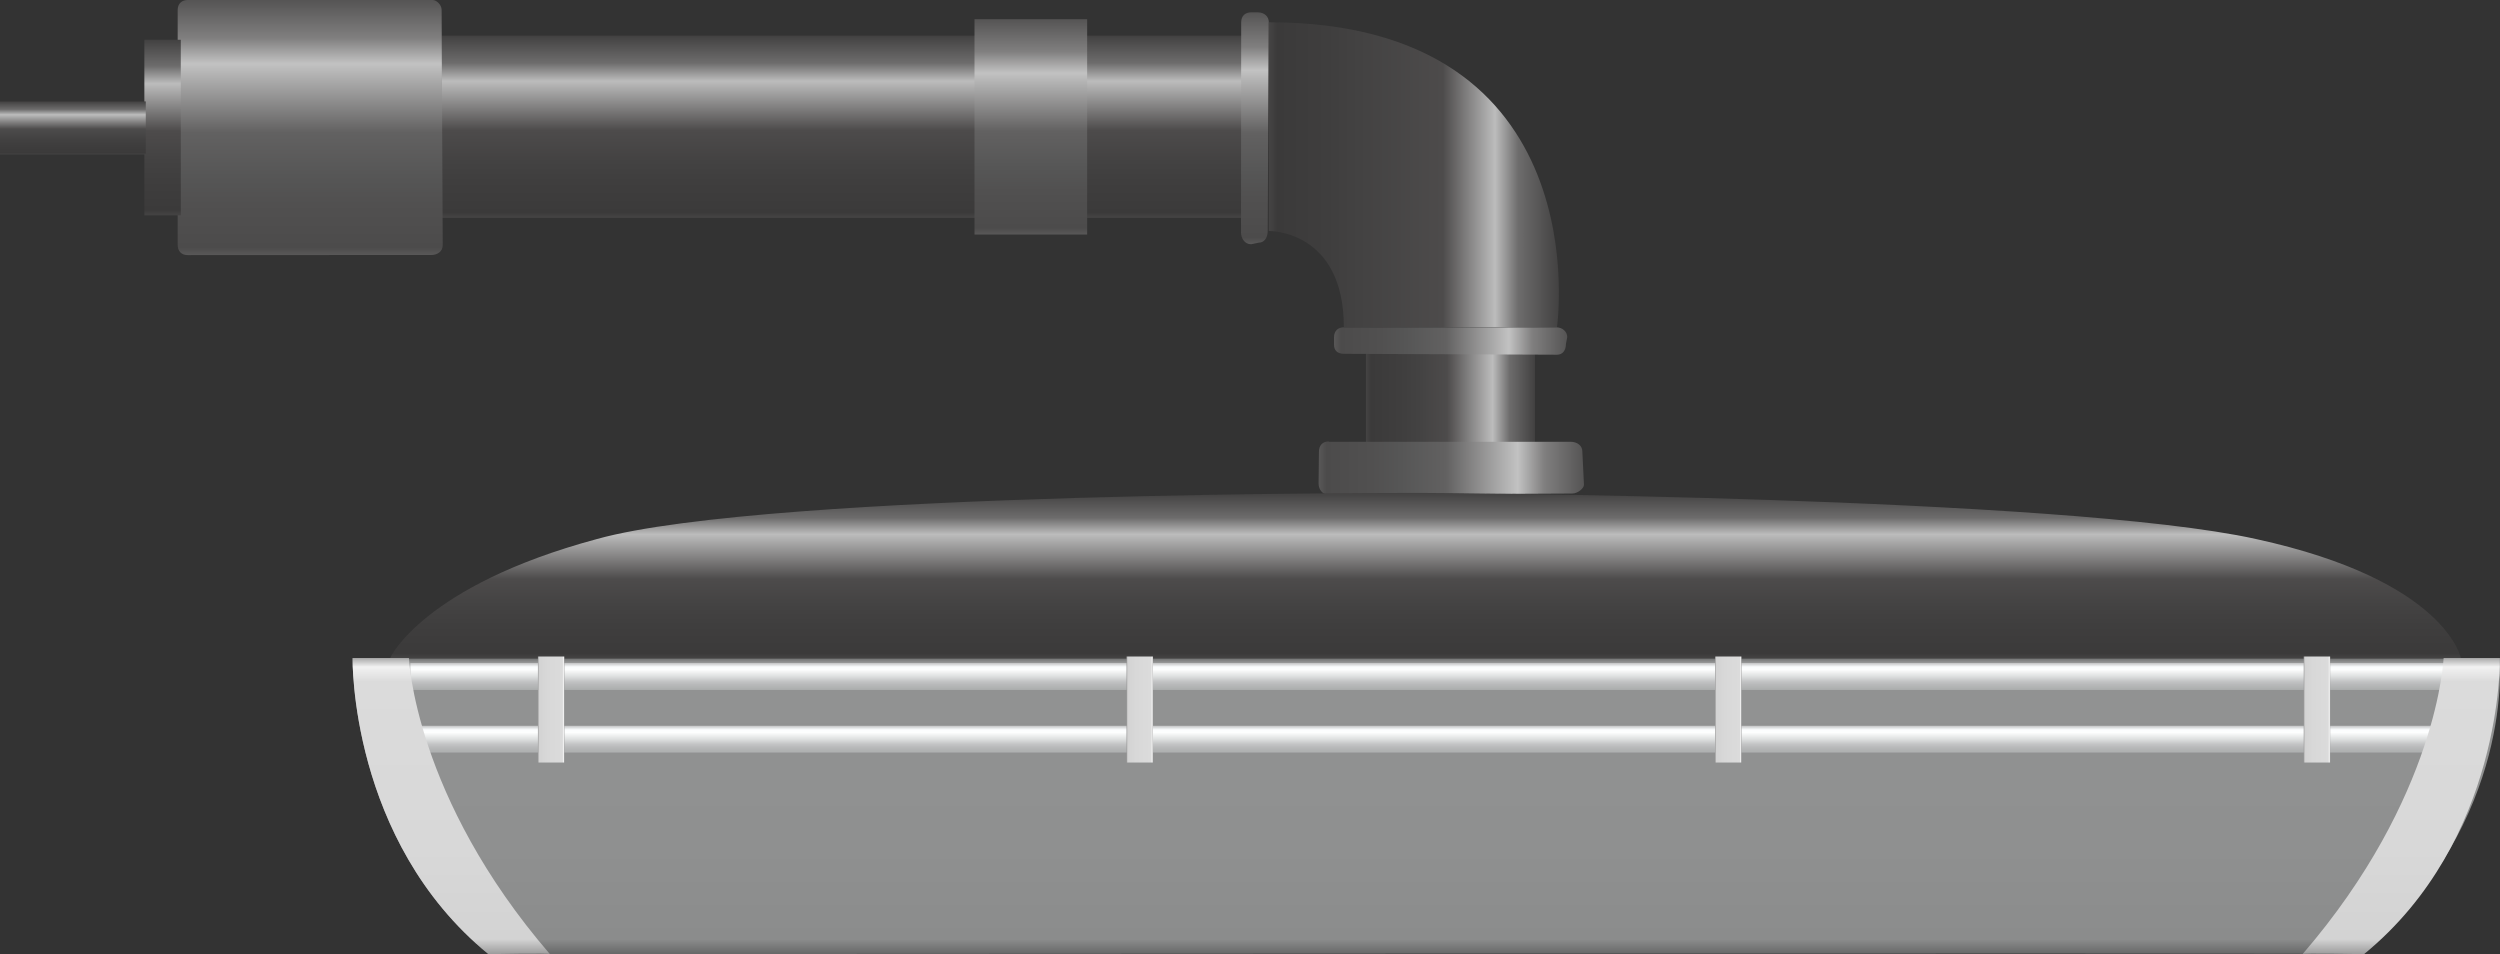 <?xml version="1.0" encoding="utf-8"?>
<!-- Generator: Adobe Illustrator 16.0.0, SVG Export Plug-In . SVG Version: 6.00 Build 0)  -->
<!DOCTYPE svg PUBLIC "-//W3C//DTD SVG 1.1//EN" "http://www.w3.org/Graphics/SVG/1.1/DTD/svg11.dtd">
<svg preserveAspectRatio="none"   version="1.1" id="图层_1" xmlns="http://www.w3.org/2000/svg" xmlns:xlink="http://www.w3.org/1999/xlink" x="0px" y="0px"
	 width="565.947px" height="216px" viewBox="0.523 -0.82 565.947 216" enable-background="new 0.523 -0.82 565.947 216"
	 xml:space="preserve">
<rect x="0.523" y="-0.82" width="565.947" height="216" fill="#333333" stroke="none"/>
<g id="surface389">
	
		<linearGradient id="SVGID_1_" gradientUnits="userSpaceOnUse" x1="323.723" y1="201.306" x2="323.723" y2="146.306" gradientTransform="matrix(0.75 0 0 -0.75 -51.215 158.225)">
		<stop  offset="0" style="stop-color:#424141"/>
		<stop  offset="0.15" style="stop-color:#6D6C6C"/>
		<stop  offset="0.25" style="stop-color:#BCBCBC"/>
		<stop  offset="0.52" style="stop-color:#4D4B4B"/>
		<stop  offset="0.69" style="stop-color:#434242"/>
		<stop  offset="0.8" style="stop-color:#3F3E3E"/>
		<stop  offset="0.97" style="stop-color:#3B3A3A"/>
		<stop  offset="1" style="stop-color:#454444"/>
	</linearGradient>
	<path fill="url(#SVGID_1_)" d="M100.453,7.246h182.25v41.25h-182.25V7.246z"/>
	
		<linearGradient id="SVGID_2_" gradientUnits="userSpaceOnUse" x1="219.227" y1="201.302" x2="219.227" y2="136.302" gradientTransform="matrix(0.75 0 0 -0.75 69.458 154.5)">
		<stop  offset="0" style="stop-color:#555454"/>
		<stop  offset="0.15" style="stop-color:#807F7F"/>
		<stop  offset="0.25" style="stop-color:#C2C2C2"/>
		<stop  offset="0.52" style="stop-color:#626161"/>
		<stop  offset="0.69" style="stop-color:#565656"/>
		<stop  offset="0.8" style="stop-color:#515050"/>
		<stop  offset="0.97" style="stop-color:#4C4B4B"/>
		<stop  offset="1" style="stop-color:#595858"/>
	</linearGradient>
	<path fill="url(#SVGID_2_)" d="M221.129,3.523h25.5v48.75h-25.5V3.523z"/>
	
		<linearGradient id="SVGID_3_" gradientUnits="userSpaceOnUse" x1="242.224" y1="201.303" x2="242.224" y2="124.303" gradientTransform="matrix(0.75 0 0 -0.75 -110.922 150.156)">
		<stop  offset="0" style="stop-color:#555454"/>
		<stop  offset="0.15" style="stop-color:#807F7F"/>
		<stop  offset="0.25" style="stop-color:#C2C2C2"/>
		<stop  offset="0.52" style="stop-color:#626161"/>
		<stop  offset="0.69" style="stop-color:#565656"/>
		<stop  offset="0.8" style="stop-color:#515050"/>
		<stop  offset="0.97" style="stop-color:#4C4B4B"/>
		<stop  offset="1" style="stop-color:#595858"/>
	</linearGradient>
	<path fill="url(#SVGID_3_)" d="M42.996-0.82h55.5c0.75,0,2,1,2,2.234l0.25,53.266c0,1.5-1.305,2.223-2.555,2.223L42.996,56.93
		c-1.5,0-2.25-1.027-2.25-2.262V1.43c0-1.5,1.016-2.25,2.266-2.25H42.996z"/>
	
		<linearGradient id="SVGID_4_" gradientUnits="userSpaceOnUse" x1="207.723" y1="201.303" x2="207.723" y2="148.303" gradientTransform="matrix(0.75 0 0 -0.75 -118.464 159.156)">
		<stop  offset="0" style="stop-color:#424141"/>
		<stop  offset="0.15" style="stop-color:#6D6C6C"/>
		<stop  offset="0.25" style="stop-color:#BCBCBC"/>
		<stop  offset="0.52" style="stop-color:#4D4B4B"/>
		<stop  offset="0.69" style="stop-color:#434242"/>
		<stop  offset="0.8" style="stop-color:#3F3E3E"/>
		<stop  offset="0.97" style="stop-color:#3B3A3A"/>
		<stop  offset="1" style="stop-color:#454444"/>
	</linearGradient>
	<path fill="url(#SVGID_4_)" d="M33.203,8.18h8.25v39.75h-8.25V8.18z"/>
	
		<linearGradient id="SVGID_5_" gradientUnits="userSpaceOnUse" x1="224.227" y1="201.302" x2="224.227" y2="185.302" gradientTransform="matrix(0.75 0 0 -0.75 -151.146 173.121)">
		<stop  offset="0" style="stop-color:#424141"/>
		<stop  offset="0.15" style="stop-color:#6D6C6C"/>
		<stop  offset="0.25" style="stop-color:#BCBCBC"/>
		<stop  offset="0.52" style="stop-color:#4D4B4B"/>
		<stop  offset="0.69" style="stop-color:#434242"/>
		<stop  offset="0.8" style="stop-color:#3F3E3E"/>
		<stop  offset="0.97" style="stop-color:#3B3A3A"/>
		<stop  offset="1" style="stop-color:#454444"/>
	</linearGradient>
	<path fill="url(#SVGID_5_)" d="M0.523,22.145h33v12h-33V22.145z"/>
	
		<linearGradient id="SVGID_6_" gradientUnits="userSpaceOnUse" x1="206.363" y1="201.302" x2="206.363" y2="131.302" gradientTransform="matrix(0.75 0 0 -0.75 129.835 152.949)">
		<stop  offset="0" style="stop-color:#555454"/>
		<stop  offset="0.15" style="stop-color:#807F7F"/>
		<stop  offset="0.25" style="stop-color:#C2C2C2"/>
		<stop  offset="0.52" style="stop-color:#626161"/>
		<stop  offset="0.69" style="stop-color:#565656"/>
		<stop  offset="0.8" style="stop-color:#515050"/>
		<stop  offset="0.97" style="stop-color:#4C4B4B"/>
		<stop  offset="1" style="stop-color:#595858"/>
	</linearGradient>
	<path fill="url(#SVGID_6_)" d="M283.754,1.973h1.5c1.5,0,2.496,0.961,2.496,2.195l-0.246,47.305c0,1.5-0.766,2.637-2.016,2.637
		l-1.734,0.363c-1.5,0-2.289-1.402-2.289-2.637l0.039-47.613c0-1.5,0.973-2.25,2.223-2.25H283.754z"/>
	
		<linearGradient id="SVGID_7_" gradientUnits="userSpaceOnUse" x1="253.225" y1="187.803" x2="202.225" y2="187.803" gradientTransform="matrix(0.75 0 0 -0.75 158.077 229.977)">
		<stop  offset="0" style="stop-color:#424141"/>
		<stop  offset="0.15" style="stop-color:#6D6C6C"/>
		<stop  offset="0.25" style="stop-color:#BCBCBC"/>
		<stop  offset="0.52" style="stop-color:#4D4B4B"/>
		<stop  offset="0.69" style="stop-color:#434242"/>
		<stop  offset="0.8" style="stop-color:#3F3E3E"/>
		<stop  offset="0.97" style="stop-color:#3B3A3A"/>
		<stop  offset="1" style="stop-color:#454444"/>
	</linearGradient>
	<path fill="url(#SVGID_7_)" d="M309.746,79h38.25v20.25h-38.25V79z"/>
	
		<linearGradient id="SVGID_8_" gradientUnits="userSpaceOnUse" x1="282.225" y1="193.356" x2="202.12" y2="193.356" gradientTransform="matrix(0.75 0 0 -0.75 147.433 250.164)">
		<stop  offset="0" style="stop-color:#555454"/>
		<stop  offset="0.15" style="stop-color:#807F7F"/>
		<stop  offset="0.25" style="stop-color:#C2C2C2"/>
		<stop  offset="0.52" style="stop-color:#626161"/>
		<stop  offset="0.69" style="stop-color:#565656"/>
		<stop  offset="0.8" style="stop-color:#515050"/>
		<stop  offset="0.97" style="stop-color:#4C4B4B"/>
		<stop  offset="1" style="stop-color:#595858"/>
	</linearGradient>
	<path fill="url(#SVGID_8_)" d="M301.351,99.188h54.75c1.5,0,2.629,0.922,2.629,2.156l0.371,7.594c0,0.75-1.383,1.965-2.633,1.965
		l-55.117,0.285c-1.5,0-2.328-1.285-2.328-2.52l0.078-7.23c0-1.5,0.934-2.328,2.184-2.328L301.351,99.188z"/>
	
		<linearGradient id="SVGID_9_" gradientUnits="userSpaceOnUse" x1="526.309" y1="201.303" x2="526.309" y2="111.922" gradientTransform="matrix(0.75 0 0 -0.75 -71.326 299.121)">
		<stop  offset="0" style="stop-color:#6E6F6F"/>
		<stop  offset="0.03" style="stop-color:#B7B8B8"/>
		<stop  offset="0.08" style="stop-color:#919292"/>
		<stop  offset="0.64" style="stop-color:#8F9090"/>
		<stop  offset="0.95" style="stop-color:#8B8C8C"/>
		<stop  offset="1" style="stop-color:#666767"/>
	</linearGradient>
	<path fill="url(#SVGID_9_)" d="M80.344,148.145h486c0,0,3.855,36.371-30.902,67.035c0.152-0.285-424.363,0-424.363,0
		C79.594,189.395,80.344,148.145,80.344,148.145z"/>
	
		<linearGradient id="SVGID_10_" gradientUnits="userSpaceOnUse" x1="509.722" y1="201.306" x2="509.722" y2="193.305" gradientTransform="matrix(0.75 0 0 -0.75 -58.254 300.24)">
		<stop  offset="0" style="stop-color:#C1C2C3"/>
		<stop  offset="0.15" style="stop-color:#FBFDFE"/>
		<stop  offset="0.25" style="stop-color:#FDFEFE"/>
		<stop  offset="0.52" style="stop-color:#DCDEDE"/>
		<stop  offset="0.69" style="stop-color:#C4C5C6"/>
		<stop  offset="0.8" style="stop-color:#B9BABB"/>
		<stop  offset="0.97" style="stop-color:#AEB0B0"/>
		<stop  offset="1" style="stop-color:#C8CACB"/>
	</linearGradient>
	<path fill="url(#SVGID_10_)" d="M93.414,149.262h461.25v6H93.414V149.262z"/>
	
		<linearGradient id="SVGID_11_" gradientUnits="userSpaceOnUse" x1="509.722" y1="201.305" x2="509.722" y2="193.304" gradientTransform="matrix(0.75 0 0 -0.75 -58.265 314.458)">
		<stop  offset="0" style="stop-color:#C1C2C3"/>
		<stop  offset="0.15" style="stop-color:#FBFDFE"/>
		<stop  offset="0.25" style="stop-color:#FDFEFE"/>
		<stop  offset="0.52" style="stop-color:#DCDEDE"/>
		<stop  offset="0.69" style="stop-color:#C4C5C6"/>
		<stop  offset="0.8" style="stop-color:#B9BABB"/>
		<stop  offset="0.97" style="stop-color:#AEB0B0"/>
		<stop  offset="1" style="stop-color:#C8CACB"/>
	</linearGradient>
	<path fill="url(#SVGID_11_)" d="M93.402,163.48h461.25v6H93.402V163.48z"/>
	
		<linearGradient id="SVGID_12_" gradientUnits="userSpaceOnUse" x1="514.724" y1="201.31" x2="514.724" y2="151.305" gradientTransform="matrix(0.75 0 0 -0.75 -62.778 261.756)">
		<stop  offset="0" style="stop-color:#424141"/>
		<stop  offset="0.15" style="stop-color:#6D6C6C"/>
		<stop  offset="0.25" style="stop-color:#BCBCBC"/>
		<stop  offset="0.52" style="stop-color:#4D4B4B"/>
		<stop  offset="0.69" style="stop-color:#434242"/>
		<stop  offset="0.8" style="stop-color:#3F3E3E"/>
		<stop  offset="0.97" style="stop-color:#3B3A3A"/>
		<stop  offset="1" style="stop-color:#454444"/>
	</linearGradient>
	<path fill="url(#SVGID_12_)" d="M88.891,148.277h468.75c0,0-3.152-17.637-46.395-27.07c-43.605-9.68-187.547-10.43-187.547-10.43
		c-0.059,0-148.828-0.496-188.046,10.43c-39.262,10.57-46.762,26.813-46.762,26.813V148.277z"/>
	
		<linearGradient id="SVGID_13_" gradientUnits="userSpaceOnUse" x1="272.615" y1="197.165" x2="202.224" y2="197.165" gradientTransform="matrix(0.75 0 0 -0.75 150.851 224.25)">
		<stop  offset="0" style="stop-color:#555454"/>
		<stop  offset="0.15" style="stop-color:#807F7F"/>
		<stop  offset="0.25" style="stop-color:#C2C2C2"/>
		<stop  offset="0.52" style="stop-color:#626161"/>
		<stop  offset="0.69" style="stop-color:#565656"/>
		<stop  offset="0.8" style="stop-color:#515050"/>
		<stop  offset="0.97" style="stop-color:#4C4B4B"/>
		<stop  offset="1" style="stop-color:#595858"/>
	</linearGradient>
	<path fill="url(#SVGID_13_)" d="M302.519,77.023v-1.5c0-1.5,0.973-2.25,2.223-2.25h48.027c1.5,0,2.543,1,2.543,2.234l-0.293,1.516
		c0,1.5-0.758,2.457-2.008,2.457l-48.242-0.207c-1.5,0-2.25-0.793-2.25-2.027V77.023z"/>
	
		<linearGradient id="SVGID_14_" gradientUnits="userSpaceOnUse" x1="289.801" y1="155.269" x2="202.225" y2="155.268" gradientTransform="matrix(0.75 0 0 -0.75 136.08 155.199)">
		<stop  offset="0" style="stop-color:#424141"/>
		<stop  offset="0.14" style="stop-color:#6D6C6C"/>
		<stop  offset="0.22" style="stop-color:#BCBCBC"/>
		<stop  offset="0.4" style="stop-color:#4D4B4B"/>
		<stop  offset="0.69" style="stop-color:#434242"/>
		<stop  offset="0.8" style="stop-color:#3F3E3E"/>
		<stop  offset="0.97" style="stop-color:#3B3A3A"/>
		<stop  offset="1" style="stop-color:#454444"/>
	</linearGradient>
	<path fill="url(#SVGID_14_)" d="M287.75,51.473c0,0,16.992-0.313,16.992,21.801L353,73.223c0,0,9.918-69-65.25-69V51.473z"/>
	
		<linearGradient id="SVGID_15_" gradientUnits="userSpaceOnUse" x1="232.013" y1="201.302" x2="232.013" y2="111.922" gradientTransform="matrix(0.75 0 0 -0.75 -71.326 299.121)">
		<stop  offset="0" style="stop-color:#A8A8A8"/>
		<stop  offset="0.03" style="stop-color:#F2F2F2"/>
		<stop  offset="0.08" style="stop-color:#DBDBDB"/>
		<stop  offset="0.64" style="stop-color:#D8D8D8"/>
		<stop  offset="0.95" style="stop-color:#D3D3D3"/>
		<stop  offset="1" style="stop-color:#9C9C9C"/>
	</linearGradient>
	<path fill="url(#SVGID_15_)" d="M80.344,148.145h12.75c0,0,1.23,31.438,31.926,67.035c0.324-0.285-13.918,0-13.918,0
		C79.594,189.395,80.344,148.145,80.344,148.145z"/>
	
		<linearGradient id="SVGID_16_" gradientUnits="userSpaceOnUse" x1="195.492" y1="201.301" x2="195.492" y2="111.921" gradientTransform="matrix(-0.75 0 0 -0.75 690.73 299.121)">
		<stop  offset="0" style="stop-color:#A8A8A8"/>
		<stop  offset="0.03" style="stop-color:#F2F2F2"/>
		<stop  offset="0.08" style="stop-color:#DBDBDB"/>
		<stop  offset="0.64" style="stop-color:#D8D8D8"/>
		<stop  offset="0.95" style="stop-color:#D3D3D3"/>
		<stop  offset="1" style="stop-color:#9C9C9C"/>
	</linearGradient>
	<path fill="url(#SVGID_16_)" d="M566.453,148.145h-12.75c0,0-1.234,31.438-31.93,67.035c-0.32-0.285,13.922,0,13.922,0
		C567.203,189.395,566.453,148.145,566.453,148.145z"/>
	
		<linearGradient id="SVGID_17_" gradientUnits="userSpaceOnUse" x1="382.623" y1="402.228" x2="382.623" y2="394.228" gradientTransform="matrix(0 0.75 0.75 0 -173.374 -127.166)">
		<stop  offset="0" style="stop-color:#A8A8A8"/>
		<stop  offset="0.03" style="stop-color:#F2F2F2"/>
		<stop  offset="0.08" style="stop-color:#DBDBDB"/>
		<stop  offset="0.64" style="stop-color:#D8D8D8"/>
		<stop  offset="0.95" style="stop-color:#D3D3D3"/>
		<stop  offset="1" style="stop-color:#9C9C9C"/>
	</linearGradient>
	<path fill="url(#SVGID_17_)" d="M128.297,147.801v24h-6v-24H128.297z"/>
	
		<linearGradient id="SVGID_18_" gradientUnits="userSpaceOnUse" x1="382.623" y1="402.224" x2="382.623" y2="394.224" gradientTransform="matrix(0 0.75 0.75 0 -40.129 -127.166)">
		<stop  offset="0" style="stop-color:#A8A8A8"/>
		<stop  offset="0.03" style="stop-color:#F2F2F2"/>
		<stop  offset="0.08" style="stop-color:#DBDBDB"/>
		<stop  offset="0.64" style="stop-color:#D8D8D8"/>
		<stop  offset="0.95" style="stop-color:#D3D3D3"/>
		<stop  offset="1" style="stop-color:#9C9C9C"/>
	</linearGradient>
	<path fill="url(#SVGID_18_)" d="M261.539,147.801v24h-6v-24H261.539z"/>
	
		<linearGradient id="SVGID_19_" gradientUnits="userSpaceOnUse" x1="382.623" y1="402.225" x2="382.623" y2="394.225" gradientTransform="matrix(0 0.75 0.75 0 93.116 -127.166)">
		<stop  offset="0" style="stop-color:#A8A8A8"/>
		<stop  offset="0.03" style="stop-color:#F2F2F2"/>
		<stop  offset="0.08" style="stop-color:#DBDBDB"/>
		<stop  offset="0.64" style="stop-color:#D8D8D8"/>
		<stop  offset="0.95" style="stop-color:#D3D3D3"/>
		<stop  offset="1" style="stop-color:#9C9C9C"/>
	</linearGradient>
	<path fill="url(#SVGID_19_)" d="M394.785,147.801v24h-6v-24H394.785z"/>
	
		<linearGradient id="SVGID_20_" gradientUnits="userSpaceOnUse" x1="382.623" y1="402.226" x2="382.623" y2="394.226" gradientTransform="matrix(0 0.75 0.75 0 226.361 -127.166)">
		<stop  offset="0" style="stop-color:#A8A8A8"/>
		<stop  offset="0.03" style="stop-color:#F2F2F2"/>
		<stop  offset="0.08" style="stop-color:#DBDBDB"/>
		<stop  offset="0.64" style="stop-color:#D8D8D8"/>
		<stop  offset="0.95" style="stop-color:#D3D3D3"/>
		<stop  offset="1" style="stop-color:#9C9C9C"/>
	</linearGradient>
	<path fill="url(#SVGID_20_)" d="M528.031,147.801v24h-6v-24H528.031z"/>
</g>
</svg>
